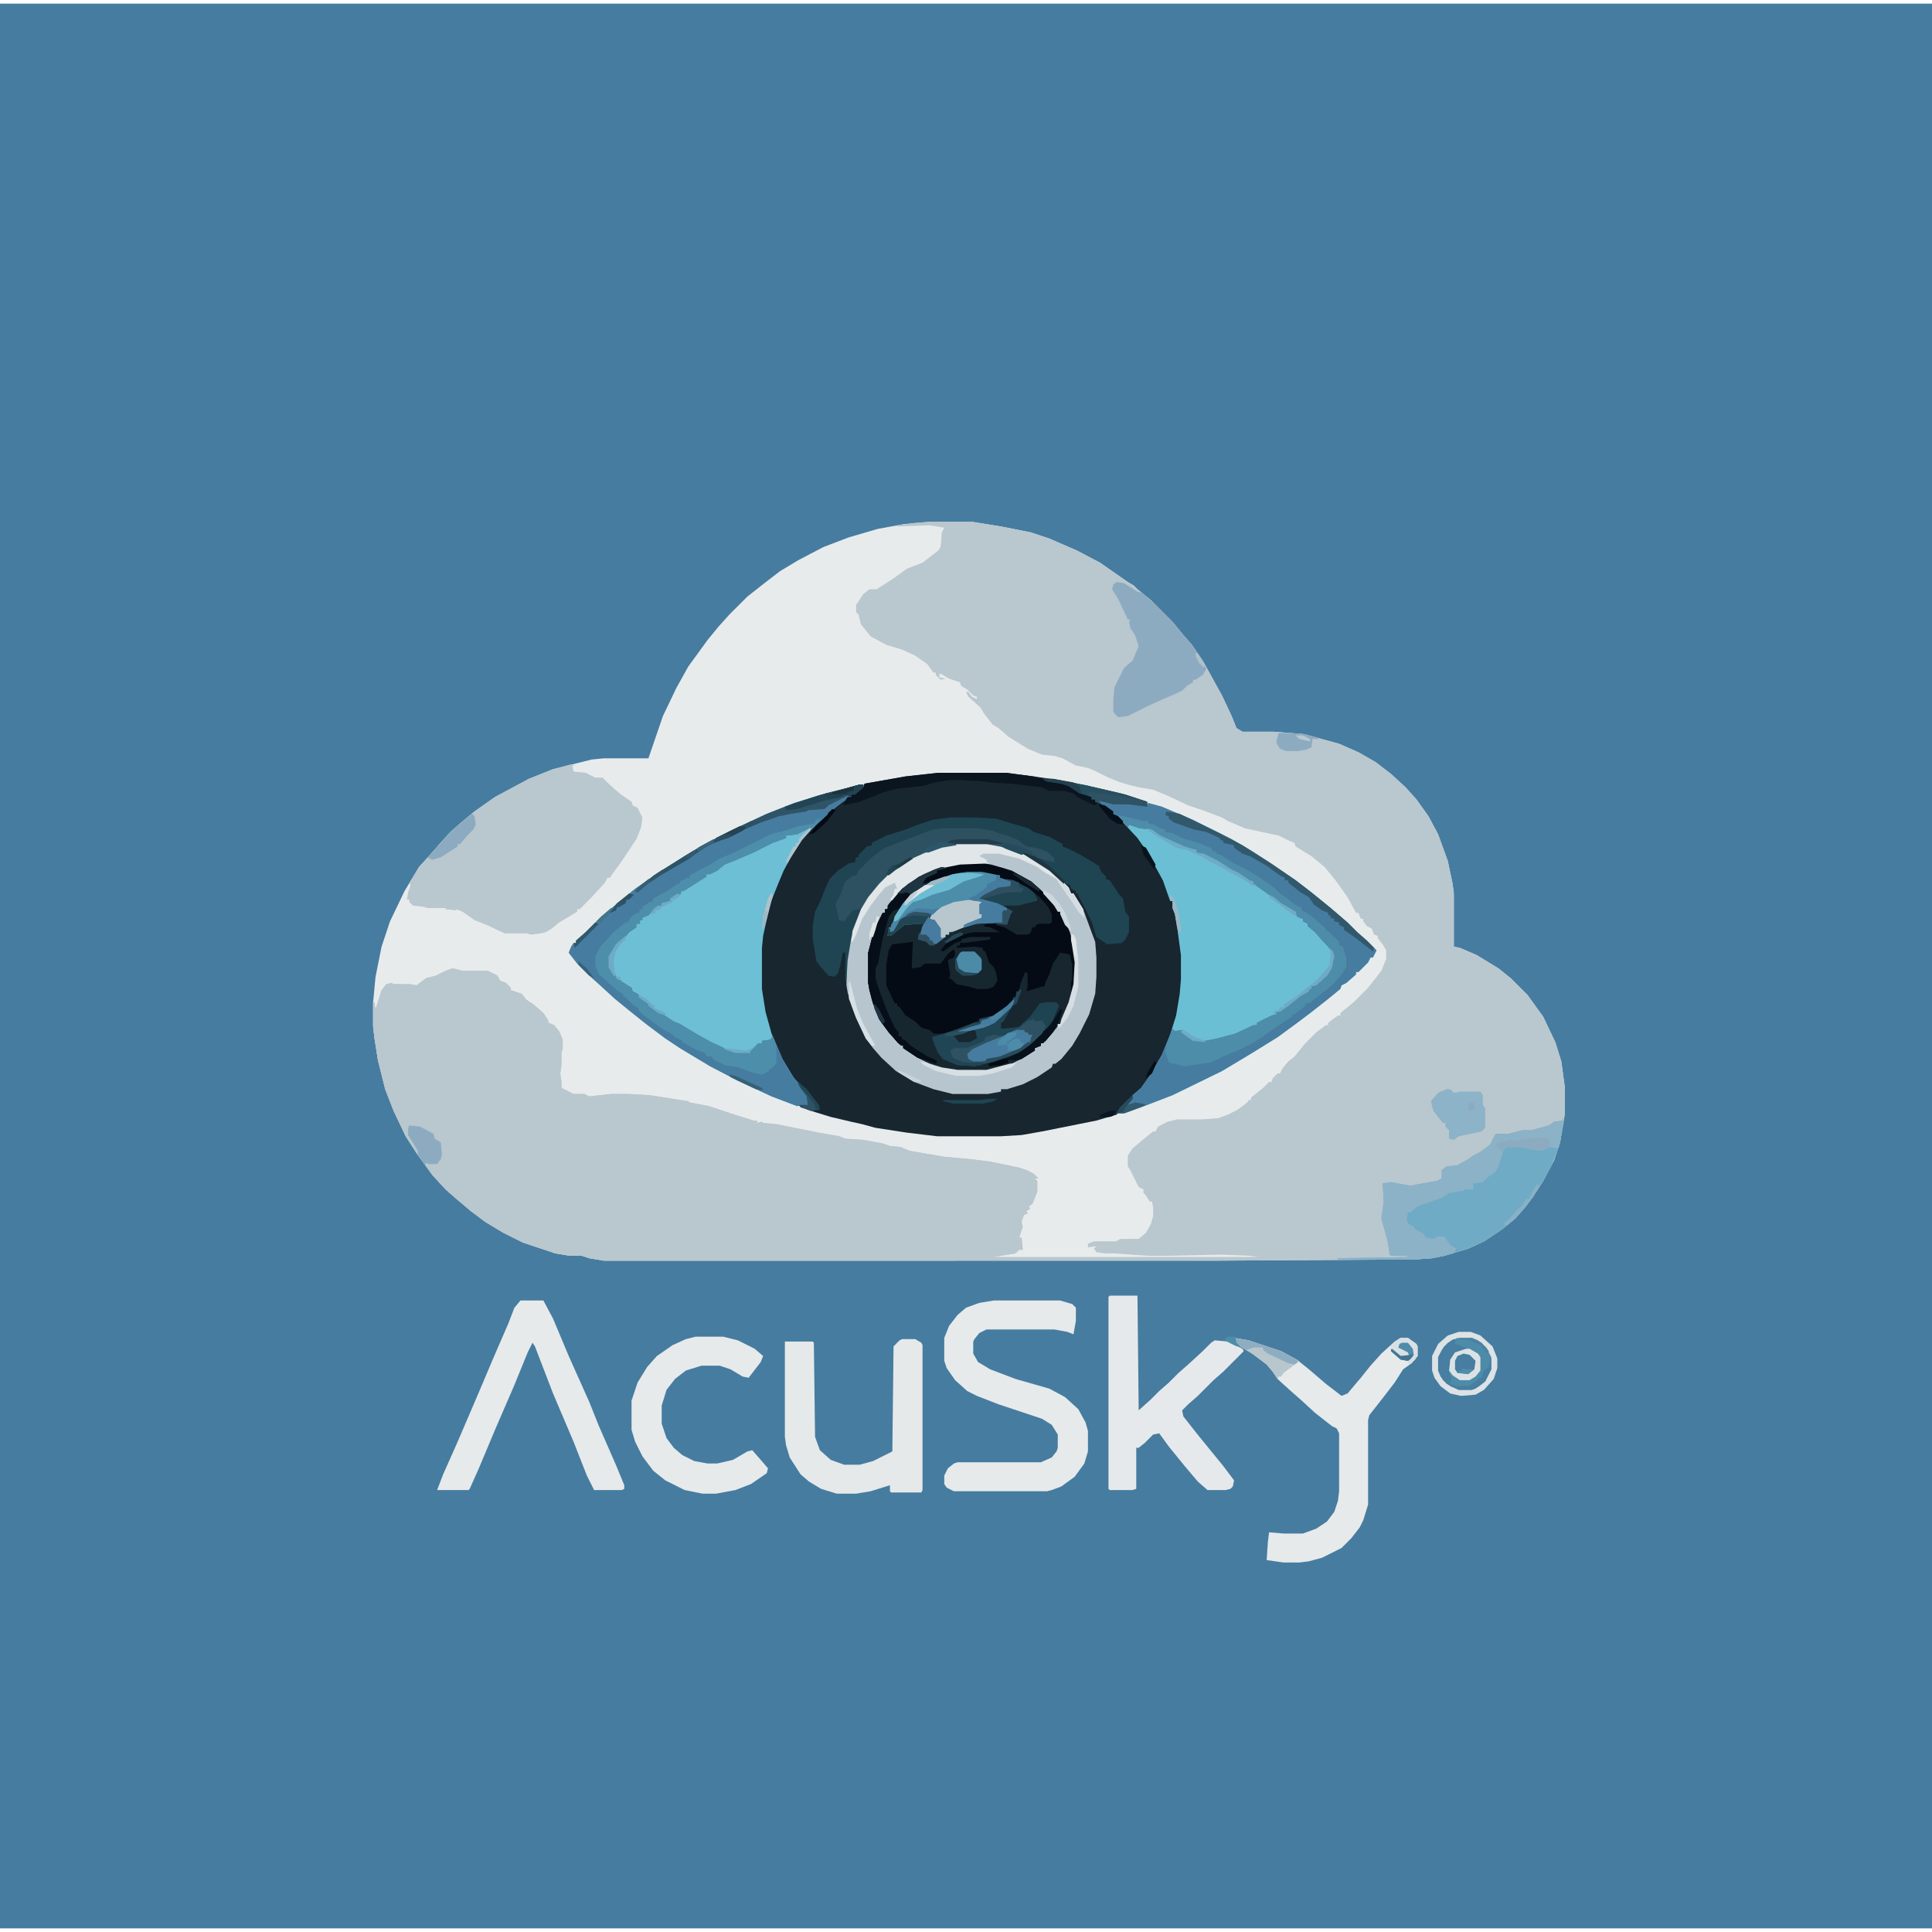 <?xml version="1.0" encoding="UTF-8"?>
<svg version="1.1" viewBox="0 0 1600 1594" width="1280" height="1280" xmlns="http://www.w3.org/2000/svg">
<path transform="translate(0)" d="m0 0h1600v1594h-1600z" fill="#467CA0"/>
<path transform="translate(771,429)" d="m0 0h33l25 4 25 5 15 5 23 10 19 10 23 16 5 3 3 3 11 9 18 18 9 11 7 8 9 13 16 29 8 17 4 10 5 3h26l25 2 29 8 16 7 14 8 13 10 12 11 9 10 10 14 8 15 8 22 4 19 1 8v44l5 1 14 6 18 11 10 8 14 14 13 18 10 21 5 16 3 22v21l-4 24-5 15-9 17-9 14-7 9-7 8-11 9-15 10-13 6-20 6-10 2-14 1-163 1h-509l-12-2-6-2h-10l-12-2-27-9-16-8-15-9-12-9-13-11-8-7-11-12-13-18-9-14-10-21-7-18-6-24-3-19-1-9v-20l2-21 5-25 7-21 12-25 12-20 10-11 7-8 9-10 8-7 12-10 17-12 28-15 20-8 32-8 10-1h37l12-35 11-23 10-18 16-22 9-11 9-10 15-15 14-11 13-10 15-9 21-11 21-8 24-7 22-4z" fill="#E8EBEC"/>
<path transform="translate(771,429)" d="m0 0h33l25 4 25 5 15 5 23 10 19 10 23 16 5 3 3 3 11 9 18 18 9 11 7 8 9 13 16 29 8 17 4 10 5 3h26l25 2 29 8 16 7 14 8 13 10 12 11 9 10 10 14 8 15 8 22 4 19 1 8v44l5 1 14 6 18 11 10 8 14 14 13 18 10 21 5 16 3 22v21l-4 24-5 15-9 17-9 14-7 9-7 8-11 9-15 10-13 6-20 6-10 2-14 1-163 1h-509l-12-2-6-2h-10l-12-2-27-9-16-8-15-9-12-9-13-11-8-7-11-12-13-18-9-14-10-21-7-18-6-24-3-19-1-9v-20h1l1 6 5-16 4-5 4-1 2 1h13l6 1 8-6 8-2 8-4 7-2 7 2h21l8 4 2 4 5 2 4 4v2l9 3 4 5 6 4 8 7 4 6v2l5 2 4 5 3 7v8l-1 2v11l-1 7 1 7v5l10 5h9l4 2 18-2h15l17 1 32 5 1 1 16 3 21 7 16 5h3v2l4-1 1 1 11 1 35 7 17 3 5 2 15 1 16 3 6 2 9 1 7 3 29 5 22 2 16 2 24 5 6 2 6 3 4 4h-3l2 2v9l-4 10-3 2 1 2-3 2 1 2-3 1-2 6 1 4-3 9h2l1 10h-3l-3 3-19 3h220l-7-1-23-1-47 1h-14l-28-2h-8l-7-1-2-3 2-2-7 1v-3l5-2h18l4-2h15l6-5 4-7 2-7v-7l-1-5h-2l-3-5-2-2v-3l-4-2-7-14-2-3v-9l4-6 12-10 5-4h2l2-4 8-4 8-2h21l13-1 8-3 8-4 8-6 1-2h2v-2l10-8 5-5h2l1-3 4-4h2l2-4 5-6 5-4 9-11 9-9 8-6h2v-2l8-6h2v-2l11-9 12-12 11-14 4-10v-7l-3-5-4-5v-2l-3-1-2-5-4-2-3-4v-2h-2l-2-5h-2l-7-13-10-14-9-11-11-9-13-8-1-3-5-2-8-4-28-6-14-6-5-3-16-6-12-4-17-8-12-5-12-2-8-2-7-2-10-4-10-5-7-3-10-2-11-6-7-2-10-1-12-5-16-10-8-7-5-3-7-9-3-5-10-9-2-4h2l3 4 4 2v-2l-3-1-5-5-5-3-1-3-9-3-7-4h-1v3l5 1-4 1-4-4v-2h-2l-5-7-10-7-11-5-13-4-13-7-8-10-2-8-2-2v-6l6-9 5-4h6l14-9 11-8 13-5 13-10 2-3 1-12 2-4-12-2-27 1v-1l15-2z" fill="#B9C7CE"/>
<path transform="translate(777,637)" d="m0 0h56l23 3 21 3 25 5 30 7 18 6v4l-16-2h-3-9l-12-3 5 4 7 5v2l4 2 12 12 11 14 9 16 6 11 5 14v3h2l2 10 1 1 4 24 1 10v20l-2 20-5 21-8 20-8 14-7 11-9 10-8 7-6 7-1 2-17 5-45 9-17 3-17 1h-53l-25-3-26-4-11-3-9-2-17-4-13-4-12-4-1-2h7l-1-7-10-14-7-10-8-16-7-18-5-23-1-8v-34l2-15 6-25 6-14 4-10 8-14 9-14 18-18 8-7 11-8h3v-2l5-3 3-3h2l1-3 34-6z" fill="#17262F"/>
<path transform="translate(374,799)" d="m0 0 9 2h21l8 4 2 4 5 2 4 4v2l9 3 4 5 6 4 8 7 4 6v2l5 2 4 5 3 7v8l-1 2v11l-1 7 1 7v5l10 5h9l4 2 18-2h15l17 1 32 5 1 1 16 3 21 7 16 5h3v2l4-1 1 1 11 1 35 7 17 3 5 2 15 1 16 3 6 2 9 1 7 3 29 5 22 2 16 2 24 5 6 2 6 3 4 4h-3l2 2v9l-4 10-3 2 1 2-3 2 1 2-3 1-2 6 1 4-3 9h2l1 10h-3l-3 3-19 3-2 2-31 1h-289l-12-2-6-2h-10l-12-2-27-9-16-8-15-9-12-9-13-11-8-7-11-12-13-18-9-14-10-21-7-18-6-24-3-19-1-9v-20h1l1 6 5-16 4-5 4-1 2 1h13l6 1 8-6 8-2 8-4z" fill="#B9C7CE"/>
<path transform="translate(792,696)" d="m0 0h25l16 3 19 7 14 9 14 12 5 5 2 5h2l8 13 7 19 3 8 1 13v16l-1 14-5 17-8 16-6 10-9 11-5 4h-2l-1 3-12 8-12 6-13 4h-5v2l-11 2h-29l-16-4-16-6-15-9-12-11-7-8-6-8-8-17-3-8-4-13-1-6v-21l3-18 8-22 7-12 9-11 9-9 14-10 20-9 13-4z" fill="#172730"/>
<path transform="translate(711,647)" d="m0 0h4v2l-7 6h-3v2l-7 4-9 7-3 1-1 3-8 7-12 12-10 16-6 11-5 12-6 15-6 27-1 10v34l3 19 5 18 9 21 9 15 6 7 7 11-1 5-9 1-21-8-28-13-23-12-25-15-12-8-16-12-15-12-11-9-12-11-10-9-9-9-7-9 2-5 2-3h2v-2l8-7 13-13 11-9 17-14 19-13 22-14 15-9 23-12 30-14 23-9 26-8 16-4z" fill="#6CBFD5"/>
<path transform="translate(909,659)" d="m0 0 10 2 12 2 1-2 2 1 16 2 1-2 11 3 26 11 32 16 17 10 17 11 19 13 13 10 16 13 14 12 8 8 8 7 8 8-3 6h-2l-2 4-8 8h-2v2l-8 7-4 2-1 3-11 9-14 11-12 9-15 11-21 13-25 15-41 20-26 10-14 5h-6l3-5 10-10 7-6 7-10 10-17 7-17 5-16 3-18 1-12v-20l-3-22-2-12-2-5v-6h-2l-6-17-12-22-9-13-14-15-6-5-5-5-6-4z" fill="#6BBFD5"/>
<path transform="translate(473,630)" d="m0 0 4 1h-3l1 5 10 1 8 4h3 3l5 5 9 8 10 7 1 3 4 2 4 8-1 8-4 10-12 18-8 11-2 3h-2l-2 4-11 12-10 10h-2v2l-15 9-6 5-5 3-4 1-8 1-4-1h-18l-15-7-10-4-10-7-5-2v1l-9-1v-1h-15l-3-1-9-1-3-3v-2h-2l1-6 2-6-1-2 9-14 9-10 7-8 9-10 8-7 12-10 17-12 28-15 20-8z" fill="#B9C7CE"/>
<path transform="translate(792,696)" d="m0 0h25l16 3 19 7 14 9 14 12 5 5 2 5h2l8 13 7 19 3 8 1 13v16l-1 14-5 17-8 16-6 10-9 11-5 4h-2l-1 3-12 8-12 6-13 4h-5v2l-11 2h-29l-16-4-16-6-15-9-12-11-7-8-6-8-8-17-3-8-4-13-1-6v-21l3-18 8-22 7-12 9-11 9-9 14-10 20-9 13-4zm3 16-15 3-13 5-12 7-11 9-9 11v3h-2v3h-2l-8 17-4 16v25l3 14 4 11 4 8 13 16 3 3h2v2l12 8 16 8 17 3h24l19-5 13-7 8-5v-2l5-2v-2l4-2 10-12v-2h2l7-15 4-14 2-14-1-17-4-16-7-15-1-2h-2l-1-4-12-13-9-8-16-9-17-5-6-1z" fill="#B7C6CE"/>
<path transform="translate(909,659)" d="m0 0 10 2 12 2 1-2 2 1 16 2 1-2 11 3 26 11 32 16 17 10 17 11 19 13 13 10 16 13 14 12 8 8 8 7 8 8-3 6h-2l-2 4-8 8h-2v2l-8 7-4 2-1 3-11 9-14 11-12 9-15 11-21 13-25 15-41 20-26 10-14 5h-6l3-5 10-10 7-6 7-10 10-17 7-17 2-5 2 2 5-1 5 5 5 3 10 1 10-2 15-4 15-7h3v-2l12-6 4-1v-2l7-4 12-9 5-4h3v-2h2v-2l6-4h2l2-4 5-5 2-4 1-9-4-7-4-4-7-8-6-5v-2l-4-2v-2l-5-2-1-4-5-2-9-6-8-6-10-7-3-2v-2l-5-1-10-7-12-6-5-4-11-5-4-1v-2l-12-3-14-6-11-7-1-1-9-1-9-3-1 2-10-10-9-7-6-5z" fill="#467CA0"/>
<path transform="translate(711,647)" d="m0 0h4v2l-7 6h-3v2l-7 4-9 7-3 1-1 3-8 7-5 4-4 1-8 4-9 1v2l-11 4-16 8-14 6-10 4-6 5-6 3h-3v2l-19 12h-2v2l-7 4h-2v2l-7 2v2l-6 3-5 5-5 2v2h-2v3h-3v3l-6 4-4 5-7 6-5 10v8l3 5v2h2l5 5 8 5 1 3 4 2 10 10 11 7 9 6 5 2 15 9 11 6 15 7 5 1h12l7-7h3v-2l7-1 2-3 8 19 9 15 6 7 7 11-1 5-9 1-21-8-28-13-23-12-25-15-12-8-16-12-15-12-11-9-12-11-10-9-9-9-7-9 2-5 2-3h2v-2l8-7 13-13 11-9 17-14 19-13 22-14 15-9 23-12 30-14 23-9 26-8 16-4z" fill="#467C9F"/>
<path transform="translate(795,712)" d="m0 0h20l16 4 8 3 15 8 12 11 10 11v3h2l6 12 4 11 3 19-1 18-3 8h-1v-10l1-1v-13l-1-8-8-1-6 10-3 9-4 8-11 4h-4v-15l-5 11-1 4h-2l-1 5h-2l-1 4-10 9-7 4-10 2-26 10-4 1h-8l-3-3-7-2-5-5-8-5-5-7-2-1v-2h-2l-7-15v-17l2-12 3-5 17-2-1 22 7-1 4-3h13l6-8 5-4 1 4-1 3-5 2 1 7 1 5-1 3 2 1 4 4 10 2 7 2h9l5-2 3-5-1-6-2-5-4-4-3-9-2-1v-2l-7-1-15 1 1-2h2v-2l8-2 17-1v-2l-17 1-12 4-10 7-2-1 4-5 8-6 10-3 6-1h21l-8-4-6-1 3-2h8l8 3 9 5h11l2-5h2l1-3 3-1h9v-8l-8-11-7-6-13-8-5-2-9-2v-2l-11-1-4-1h-12l-16 3-16 6-12 8-5 4-6 8-6 2-4 5-5 18-4 21-2 4v8l2 7 7 19 4 9 3 6 3 4v3l3 1v2h2l5 5 14 9 5 2 3 2-1 2-8-3-7-2-12-8v-2l-4-2-8-9-8-11-5-13-3-11-1-6v-25l5-19 7-14h2v-3h2l1-4 11-13 14-10 13-6 14-4z" fill="#040B14"/>
<path transform="translate(1294,923)" d="m0 0 1 4-4 20-6 15-7 13-9 14-7 9-7 8-11 9-15 10-13 6-20 6-10 2-14 1h-64v-1l60-1-4-1h-12l-1-1-2-12-5-18 2-14-1-15 7-1 16 3 5-1 17-3 4-2v-7l4-3 9-1 9-5 4-3 6-3 8-6 4-8 1-1h10l12-3h7l15-4 4-3 7-1z" fill="#6FABC5"/>
<path transform="translate(787,674)" d="m0 0h19l19 1 13 4 14 4 4 3 13 4 11 6v2l5 2 10 5 15 9 2 5 4 4v2l3 1 8 12 3 3 2 11 3 4v13l-3 6-3 3-12 1-9-6-4-13-7-14-4-7v-2h-2v-2l-4-2-1-3-6-2-11-10-11-7-8-5-21-7-12-2h-25l-12 2-16 6-16 8-13 10-9 9-8 11-7 14-6 17-3 18-1 17h-1v-23h-2l-2 10-2 7-3 3-5-1-6-7-4-5-3-19v-10l2-12 4-8 4-10 4-9 7-7 9-6 5-1 1-4h2v-2l7-7 4-1v-2l12-6 16-5 10-4 12-4z" fill="#1F4553"/>
<path transform="translate(823,1074)" d="m0 0h55l10 3 3 3v11l-2 11-5-2-11-2h-56l-6 3-4 5-1 2v10l4 7 10 6 21 8 28 8 13 7 11 10 6 11 2 7v17l-3 10-8 11-11 8-8 3-4 1h-77l-6-3-2-3v-7l3-6 5-4 3-1h69l9-4 4-5 1-3v-11l-5-8-8-5-36-12-18-7-8-4-10-9-7-10-2-6v-19l4-10 7-9 7-6 11-4z" fill="#E6EAEB"/>
<path transform="translate(919,1070)" d="m0 0h23l1 95 10-9 7-7 8-7 8-8 8-7 12-11 7-7 3-2 11 1 12 6 1 2-17 17-8 7-13 13-8 7-5 5 1 5 11 14 13 16 9 11 9 12-1 5-2 2-4 1h-15l-8-7-11-13-13-16-8-11-5 1-7 7-5 4h-2v34l-3 1h-19l-1-1v-159z" fill="#E6E9EB"/>
<path transform="translate(431,1074)" d="m0 0h19l8 15 13 31 17 38 8 20 14 32 7 17v3l-2 1h-23l-6-12-11-28-17-40-15-39-2-3-4 8-11 27-16 37-13 31-8 18-1 1h-26l5-13 12-27 18-42 11-26 13-30 5-13z" fill="#E6EAEB"/>
<path transform="translate(1022,1105)" d="m0 0 12 2 27 9 13 7 10 8 14 12 13 10 5-2 11-13 8-10 9-10 11-10 5-3h6l7 5 1 2v8l-5 6-7 5-7 11-10 13-11 14-1 4v70l-4 13-3 6-7 9-8 8-16 8-11 3-8 1h-13l-14-2 1-15 1-8 12 1h16l11-4 9-6 6-8 3-9 1-8v-48l-2-4-4-2-14-11-12-11-8-7-11-10-4-6-5-6-12-9-15-9z" fill="#E6EAEB"/>
<path transform="translate(747,1106)" d="m0 0h11l5 3 1 2v120l-1 2h-25l-1-1v-5l-16 5-12 2h-16l-13-4-10-6-7-6-9-14-3-10-1-7v-79h23l1 1 1 78 4 11 9 8 11 4h13l11-3 16-8 1-87 5-5z" fill="#E5E9EA"/>
<path transform="translate(576,1104)" d="m0 0h23l12 3 14 7 7 6-2 5-10 13-5-1-10-6-9-3h-15l-13 4-9 7-7 9-4 13v15l4 12 6 8 7 6 10 5 11 2h8l13-3 12-7 4-1 7 8 6 7-1 4-13 9-13 5-16 3h-11l-15-3-16-8-10-8-9-12-6-12-3-10v-24l5-15 8-13 8-9 13-9 11-5z" fill="#E6EAEB"/>
<path transform="translate(925,479)" d="m0 0 6 1 11 7 4 1 12 11 13 13 9 11 7 8 9 13 3 7-3 5-6 4h-2v2l-5 3-4 4-11 5-7 3-11 5-16 8-8 1-3-3-1-2v-10l1-10 8-16 7-6 5-12-3-9-4-6-1-5 1-2h-2l-8-17-5-8 1-4z" fill="#8DABC0"/>
<path transform="translate(1294,923)" d="m0 0 1 4-4 20-2 1-6-1-6 3-8-1-9-2h-12l-3 3-4 13-3 5-6 4-4 4-8 1v5h-7l-1 1-12 2-6 4-20 7-6 5h-2l-1 6 1 3 5 3 1 2 6 3 3 4 6 1 4-2h5l5 7 5 3-2 4-18 4-14 1h-64v-1l60-1-4-1h-12l-1-1-2-12-5-18 2-14-1-15 7-1 16 3 5-1 17-3 4-2v-7l4-3 9-1 9-5 4-3 6-3 8-6 4-8 1-1h10l12-3h7l15-4 4-3 7-1z" fill="#8CB2C7"/>
<path transform="translate(926,672)" d="m0 0 21 5h4v2l5 1 5 3 4 1v2l6 1 8 4 16 5 9 4v2h3v2l4 1 9 6 12 6 10 6 13 9 5 5 6 4 6 5 6 3v2l4 2 6 4 3 3 7 6v2h2l9 9v3l3 1 3 9v8l-4 6-6 7-8 7-13 10h-3v2l-9 7h-2v2l-11 7-14 10-8 5-12 6-10 4-6 3-7 3-21 3-13-3-3-9 1-6 5-13 2 2 5-1 5 5 5 3 10 1 10-2 15-4 15-7h3v-2l12-6 4-1v-2l7-4 12-9 5-4h3v-2h2v-2l6-4h2l2-4 5-5 2-4 1-9-4-7-4-4-7-8-6-5v-2l-4-2v-2l-5-2-1-4-5-2-9-6-8-6-10-7-3-2v-2l-5-1-10-7-12-6-5-4-11-5-4-1v-2l-12-3-14-6-11-7-1-1-9-1-9-3-1 2-8-8z" fill="#4D8DA9"/>
<path transform="translate(677,675)" d="m0 0h2l-2 4-5 4-4 1-8 4-9 1v2l-11 4-16 8-14 6-10 4-6 5-6 3h-3v2l-19 12h-2v2l-7 4h-2v2l-7 2v2l-6 3-5 5-5 2v2h-2v3h-3v3l-6 4-4 5-7 6-5 10v8l3 5v2h2l5 5 8 5 1 3 4 2 10 10 11 7 9 6 5 2 15 9 11 6 15 7 5 1h12l7-7h3v-2l7-1 2-3 3 8v15l-4 4h-2v2l-6 3-9-2-10-4-12-2-10-5v-2h-5l-1-3-6-2-6-3-7-4-1-2-5-2-3-3-6-3-10-7-8-6-3-3v-2l-4-2-7-7-2-1v-2l-4-2-16-14-3-7v-8l4-8 5-5 6-7 10-8h2l2-4 5-4h2l1-3h2v-2l6-4h2l1-3 13-7 7-5h2v-2l6-3h2v-2l17-9 8-5 10-4 32-16 15-4 9-3 12-2z" fill="#4D8EAA"/>
<path transform="translate(801,719)" d="m0 0h12l15 3v2l9 3v3l-1 1-9 1-12 6-4 3 15 4 8 4v2h-3v8l-1 2-21 1-17 5-3 2h-3v2h-3v2l-8 6-3-1v-2h-2l-3-4-5-1 3-10-2 1-14 1-11 9h-3l1-7h2l3-9 7-11 6-7 17-11 18-6z" fill="#4C8DA9"/>
<path transform="translate(781,683)" d="m0 0h29l12 2 5 2 7 2 8 3 8 6 7 1 11 4 5 5v3l-8-2-6-2-2-2-3 1-6-2-2 1-13-5-16-3h-25l-12 2-16 6-16 8-13 10-9 9-8 11-3 6-9 2-7 9-4-1-3-13 4-8 4-11 7-5h2l2-4 11-11 11-8 16-6 18-7 6-2z" fill="#2E5162"/>
<path transform="translate(840,824)" d="m0 0 1 2-6 10-4 7-2 1v5l11-1 6-3 7-6 8-11 8-1h6l2 3-5 12-4 5-3 5-11 9-11 8-20 7-16 4-14-1-12-5-4-5-3-7-2-6 23-7 12-5h4v-3l12-3 11-8z" fill="#2F5263"/>
<path transform="translate(1208,1100)" d="m0 0h10l8 3 10 9 4 10v8l-3 9-8 9-7 4-12 1-9-2-8-6-5-7-2-6v-12l5-10 8-7z" fill="#4D8CA9"/>
<path transform="translate(792,696)" d="m0 0h25l16 3 19 7 14 9 14 12 5 5 2 5h2l8 13 1 7-4-4-6-9-9-13-4-6-9-5-7-5-15-7-17-4h-13l-3 2 6 3v2l3 1-25 1-15 3-13 5-12 7-11 9-5 6-2-1 3-4 1-5h2l-2-5-8 4-6 7-6 8-7 11-5 13-3 6h-1l1-9 7-18 6-10 9-11 9-9 14-10 20-9 13-4z" fill="#E1E6E8"/>
<path transform="translate(878,786)" d="m0 0 6 1 2 1 2 8v13l-1 1v9l1 2-6 16-4 8h-2l-2 4-8 10-4 2v2l-5 2v2l-11 7-3 1h-8v2l-6 2-10 1v-2l16-5 12-6 9-7 7-8 3-2 4-7 5-10 1-4-1-1h-9l-5 1-9 12-7 6-5 2h-11l-1-5 3-1 2-6 6-9v-3-2h2l1-5h2l1-6 4-10 2 1v11l-1 4 13-4h2l1-4 3-6 3-9z" fill="#17262F"/>
<path transform="translate(777,637)" d="m0 0h56l23 3 10 3 18 3 5 4 5 3 10 4v2h3v2l3 1-4 2-14-7-3-3-8-2h-12l-6-3-26-3-17-1-7-1-17-1h-9l-13 2-10 3-20 2-12 3-20 8-14 3 2-4 2-3h3v-2l5-3 3-3h2l1-3 34-6z" fill="#0A1520"/>
<path transform="translate(833,725)" d="m0 0 6 1 12 6 10 8 7 8 3 6v7l-2 1h-8l-3 1-1 2h-2l-2 5-2 1h-9l-10-6-7-2v-1h9l3-9v-2l-17-7-9-2v-3l16-8 9-1 1-2z" fill="#17262F"/>
<path transform="translate(1198,899)" d="m0 0h3l3 3 6-1h16l2 3v8l2 3v16l-3 3-9 2-10 2-4 3-4-1v-7l-3-3v-3h-2l-8-10-2-8 6-7z" fill="#8CB3C8"/>
<path transform="translate(780,715)" d="m0 0 4 1-8 2v2l-9 4-3 5 5-1-4 4-11 7-8 10-6 2-4 5-5 18-4 21-2 4v8l2 7 7 19 4 9 3 6 3 4v3l3 1v2h2l5 5 14 9 5 2 3 2-1 2-8-3-7-2-12-8v-2l-4-2-8-9-8-11-5-13-3-11-1-6v-25l5-19 7-14h2v-3h2l1-4 11-13 14-10 13-6z" fill="#060F19"/>
<path transform="translate(840,824)" d="m0 0 1 2-6 10-4 7-2 1v5l11-1 5-1-4 4-7 3-6 1-5-1-7 2-1 3-12 5-4 1h-9l-3 2 2 6 7 3 6 1h14l-3 2-6 1-14-1-12-5-4-5-3-7-2-6 23-7 12-5h4v-3l12-3 11-8z" fill="#204554"/>
<path transform="translate(966,669)" d="m0 0 11 2 33 16 19 10 22 14 22 15 13 10 16 13 14 12 8 8 8 7 6 6-1 3-14-11-10-7v-2l-4-2v-2l-4-1v-2l-3-1v-2h-2v-2l-5-2-7-5-4-6-7-4-10-8v-2h-3v-2l-4-2-11-8-14-8-6-2-7-5v-2l-9-2v-2h-2l-1-2-11-5-10-2-6-2-11-4-4-3v-2l-3-1z" fill="#32586C"/>
<path transform="translate(711,647)" d="m0 0h4v2l-7 6h-3v2l-3-1-16 8-3 3-14 1-1 1-13 2-10 2-20 7-21 10-7 3-10 4-11 7-5 4-7 4-19 11-10 7-7 6-2-1 5-5 12-9 24-15 15-9 23-12 30-14 23-9 26-8 16-4z" fill="#305467"/>
<path transform="translate(804,742)" d="m0 0 10 1-2 3v6l-1 2h2v3l-10 5-5 1v2l-7 3-5 1v2h-3v2l-5 1v-8l-4-5v-2h-5l3-5 8-6 10-4z" fill="#B8C6CE"/>
<path transform="translate(1208,1100)" d="m0 0h10l8 3 10 9 4 10v8l-3 9-8 9-7 4-12 1-9-2-8-6-5-7-2-6v-12l5-10 8-7zm-1 5-8 4-5 6-3 6v11l4 8 6 5 7 3h11l6-3 5-4 5-10v-10l-4-8-7-6-5-2z" fill="#DCE2E5"/>
<path transform="translate(844,849)" d="m0 0 5 1v2l4-1-1 3h3l-2 6-10 7-15 6-15 3h-7l-4-2-1-4 4-4 13-6 13-5 10-5z" fill="#467CA0"/>
<path transform="translate(1022,1105)" d="m0 0 12 2 27 9 13 7 1 2-12 9-2 3h-2l-1 2-4-6-5-6-12-9-15-9z" fill="#B8C6CE"/>
<path transform="translate(833,725)" d="m0 0 6 1 12 6 5 4 3 5v2l-16 4h-10l-3 1-10-4-9-2v-3l16-8 9-1 1-2z" fill="#1F4452"/>
<path transform="translate(795,720)" d="m0 0h10l10 1-4 2-13 4-12 7-14 4-9 4-7 2-7 7-7 10-2 1 1-6 7-11 6-7 17-11 18-6z" fill="#6CBDD3"/>
<path transform="translate(339,929)" d="m0 0 9 1 11 6 1 4 5 3 1 10-1 4-3 4h-7l-2-1-1 2-6-9v-3l-8-13v-6z" fill="#8DABC0"/>
<path transform="translate(1209,1114)" d="m0 0h8l7 4 2 3v11l-4 5-5 3h-8l-6-4-3-4v-9l5-7z" fill="#DBE2E5"/>
<path transform="translate(825,722)" d="m0 0h3v2l9 3v3l-1 1-9 1-12 6-4 3 15 4 8 4v2h-3v8l-1 2-21 1-11 2 2-2 10-4 3-1v-3h-2v-8l2-2-11-2 4-2 11-8 1-3 7-3v-3z" fill="#467CA0"/>
<path transform="translate(864,642)" d="m0 0h8l26 5 30 7 22 7v4l-16-2h-3-9l-12-3 2 3-5-2v-2h-3v-2l-10-3-9-6-6-2-13-2z" fill="#264F60"/>
<path transform="translate(391,671)" d="m0 0 2 2 1 7-2 4-5 5-6 7h-2v2l-14 9-7 2-4-2 12-13 7-8 8-7z" fill="#8CABC0"/>
<path transform="translate(1204,1106)" d="m0 0 3 1h-2v3l9 3v1l-9 3-4 6-1 10 2 5-1 5 5 2h10l8-5 1-2h2l2-6 4-3 1-7h1v9l-5 10-8 6-3 1h-11l-10-5-5-6-2-5v-11l5-9 6-5z" fill="#477EA1"/>
<path transform="translate(757,752)" d="m0 0 11 1 3 1-1 4 4 1 5 7v7l1 2-5 4-3-1v-2h-2l-3-4-5-1 3-10-2 1-14 1-11 9h-3l1-7 2 3h2l2-5 4-5 8-5z" fill="#204654"/>
<path transform="translate(1059,604)" d="m0 0h10l11 1 12 3v1h-5l-1 7-5 2-6 1h-10l-5-2-3-5 1-5z" fill="#8DABC0"/>
<path transform="translate(1160,1105)" d="m0 0h6l7 5 1 2v8l-5 6-3 1v-3l-6-1-8-7-1-4 7-6z" fill="#D9E0E3"/>
<path transform="translate(866,827)" d="m0 0h9l2 3-5 12-4 5-3 5-1-4v-3l-1-2-7 1-1-2-7 4h-3l8-7 8-11z" fill="#1E4452"/>
<path transform="translate(797,785)" d="m0 0h10l5 5 1 2v8l-3 3h-11l-6-4-1-8 3-5z" fill="#4B8BA8"/>
<path transform="translate(878,833)" d="m0 0h2l-3 10-5 9-8 9h-2v2l-5 2v2l-11 7-3 1h-8v2l-6 2-10 1v-2l16-5 12-6 9-7 7-8 7-6z" fill="#07111B"/>
<path transform="translate(844,849)" d="m0 0 5 1v2l4-1-1 3h3l-2 6-10 7h-9l1-3-1-2-8 1 1-4 7-6z" fill="#467CA0"/>
<path transform="translate(711,647)" d="m0 0h4v2l-7 6h-3v2l-4-2-8 3-10 2-23 7-9 1-1-3 27-9 23-6z" fill="#214554"/>
<path transform="translate(1279,939)" d="m0 0 4 1v2l1 4-7 4-8-1-9-2h-12l-5 4-1-3-3-1v-3l11-3 5 1 2-1z" fill="#8CABC0"/>
<path transform="translate(855,840)" d="m0 0 2 3 6-1 3 5-3 6-11 10-9 6-20 7-7 1 1-3 11-2 17-7 6-5h2l1-4 1-2h-3l-1-2h-2l-1-2h-6l3-3 7-5h3z" fill="#2E5162"/>
<path transform="translate(762,876)" d="m0 0 5 1 13 4 13 2h24l19-5 6-1-4 4-16 5-11 2h-19l-17-4-10-5z" fill="#D6DFE3"/>
<path transform="translate(1022,1105)" d="m0 0 12 2 27 9 13 7 1 2-3 2-5-1-17-8-4-3v-2h-8l-6 2-10-6z" fill="#8FADC1"/>
<path transform="translate(902,653)" d="m0 0 16 2 18 3 2-1 12 4v4l-16-2h-3-9l-12-3 2 3-5-2v-2h-3v-2l-3-1z" fill="#2F5365"/>
<path transform="translate(887,771)" d="m0 0h2l2 4 2 16v23l-4 16-5 10-4 5-2 3h-2v-3h2l1-4 6-14 4-15 1-18-3-19z" fill="#D6DEE3"/>
<path transform="translate(1212,1118)" d="m0 0 5 1 5 5-1 7-5 4-9-1-2-3v-7l2-4z" fill="#477DA0"/>
<path transform="translate(769,756)" d="m0 0 1 2 4 1 5 7v7l1 2-5 4-3-1v-2h-2l-3-4-5-1 2-7z" fill="#477CA0"/>
<path transform="translate(950,683)" d="m0 0 4 1 7 5 20 9 10 3v2l6 1 12 6 9 6 8 4 9 6 3 1v2l3 1-3 1-9-6-11-6-13-7-9-5-13-6-9-2-17-10-7-5z" fill="#6FABC5"/>
<path transform="translate(833,725)" d="m0 0 6 1 5 2v3l4 2-2 3h-13l-18 5-4 1v-3l16-8 9-1 1-2z" fill="#2D4F60"/>
<path transform="translate(780,715)" d="m0 0 4 1-8 2v2l-9 4-3 5 5-1-4 4-10 6-4-2-5 1h-3l9-8 13-8 12-5z" fill="#1E3441"/>
<path transform="translate(840,824)" d="m0 0 1 2-4 6-13 12-9 4-18 4-4-1 12-4 7-2 1-3 10-4 11-8z" fill="#467E9E"/>
<path transform="translate(825,722)" d="m0 0h3v2l9 3v3l-1 1-9 1-12 6-4 3 3 2h-8l-4-2 7-3 8-6 1-3 7-3v-3z" fill="#457B9E"/>
<path transform="translate(591,692)" d="m0 0v3l-11 6-9 7-7 4-19 11-10 7-7 6-2-1 5-5 12-9 24-15 15-9z" fill="#2C5466"/>
<path transform="translate(703,810)" d="m0 0h1l6 23 5 12 6 11 4 7h-3l-5-6-8-17-6-16z" fill="#D6DFE3"/>
<path transform="translate(1101,782)" d="m0 0 3 3 1 4-2 10-4 6-9 8-4 1v2h-2v2l-7 4-10 8-7 5h-3v2l-3-1 2-2h3l1-3h3v-2l12-8 11-9 5-4 7-8 3-4 1-8z" fill="#6FABC5"/>
<path transform="translate(793,692)" d="m0 0h25l12 3v1h-46l3-3z" fill="#223C4B"/>
<path transform="translate(661,893)" d="m0 0 7 6 10 13 1 4-8 1-9-4v-1h7l-1-7-7-10z" fill="#2F5365"/>
<path transform="translate(864,734)" d="m0 0 7 4 6 7 5 8 4 10 1 5-5-5-4-9v-2h-2l-3-5-9-10z" fill="#CDD8DE"/>
<path transform="translate(1161,1109)" d="m0 0h5l4 5 1 6-5 4-6-1-8-7 1-2 7 6h7l-1-3-8-4 1-3z" fill="#4E8CA9"/>
<path transform="translate(806,850)" d="m0 0 2 1 1 6-6 3h-9l-4-5z" fill="#17262F"/>
<path transform="translate(876,725)" d="m0 0 4 2 5 5 2 5h2l8 13 1 7-4-4-6-9-9-13-3-4z" fill="#D4DDE2"/>
<path transform="translate(851,699)" d="m0 0 10 1 7 3 5 5v3l-8-2-6-2-1-2-4-1v-2l-3-1z" fill="#2F5263"/>
<path transform="translate(1274,977)" d="m0 0 1 3-11 16-9 10-7 6-3-1 7-7 1-2h2v-2l5-4 4-6h2l5-10z" fill="#86B1C7"/>
<path transform="translate(938,904)" d="m0 0v3l-4 5 6-2 6 1 3 1-10 4-8 3h-6l3-5z" fill="#33596D"/>
<path transform="translate(831,695)" d="m0 0 10 2 9 3 4 2 2 4-8-2-2 1-13-5-4-2z" fill="#254C5D"/>
<path transform="translate(711,647)" d="m0 0h4v2l-7 6h-3v2l-2-1v-1h-8l-8 1 3-3z" fill="#1D323E"/>
<path transform="translate(910,663)" d="m0 0 5 1 7 5v2l4 2 4 4v3l-5-1-6-4-9-11z" fill="#07101A"/>
<path transform="translate(518,772)" d="m0 0v3l-5 5-3 5-2 8 1 9 2 4h3l-1 3-3-2v-2h-2l-4-7v-9l6-10z" fill="#6FABC5"/>
<path transform="translate(847,703)" d="m0 0 4 1 9 4 9 6 11 11 2 1-1 3-12-11-22-14z" fill="#1E3440"/>
<path transform="translate(819,907)" d="m0 0h7l-3 2-9 2h-24l-9-2v-1h30z" fill="#1F4553"/>
<path transform="translate(842,857)" d="m0 0 3 1v2l3 1-3 5-2 1h-9l1-3-1-2 5-4z" fill="#4C8CA9"/>
<path transform="translate(814,840)" d="m0 0h5l-2 2-4 1-3 3-13 5h5l-4 2-10 2h-5v-2l22-8 6-1v-3z" fill="#254857"/>
<path transform="translate(613,681)" d="m0 0 5 1-3 3-12 6-11 3 1-3z" fill="#254353"/>
<path transform="translate(864,642)" d="m0 0h8l17 3 5 3 1 4 1 2-5-2-6-4-6-2-13-2z" fill="#24404F"/>
<path transform="translate(756,740)" d="m0 0 2 1-7 8-9 12-2 1 1-6 7-11h3z" fill="#70B9CF"/>
<path transform="translate(834,749)" d="m0 0 5 3-2 2-3 9-9-1v-1h5v-8l1-2h3z" fill="#2E5162"/>
<path transform="translate(771,729)" d="m0 0 3 1-12 7-9 7-4 3 1-4 4-5 12-8z" fill="#DEE4E7"/>
<path transform="translate(781,694)" d="m0 0 4 1 7 1v1l-12 2-11 4h-5l5-5z" fill="#2C566A"/>
<path transform="translate(836,852)" d="m0 0h6l-1 3-7 5v2l-8 1 1-4 7-6z" fill="#4C8CA8"/>
<path transform="translate(760,749)" d="m0 0 13 1 5-1-5 5-2 1-12-2-9 3-4 2 5-5z" fill="#467CA0"/>
<path transform="translate(969,738)" d="m0 0 3 3 3 8 3 16v5l-3-4-2-12-2-5v-6h-2z" fill="#9EB7C5"/>
<path transform="translate(639,736)" d="m0 0 1 3-5 19-3 8h-1l1-10 4-15z" fill="#AEC1CB"/>
<path transform="translate(689,667)" d="m0 0 3 1-8 10-10 9-4 1 6-7 11-11z" fill="#030A13"/>
<path transform="translate(849,862)" d="m0 0 3 1-9 6-20 7-7 1 1-3 11-2 17-7z" fill="#274C5B"/>
<path transform="translate(493,761)" d="m0 0 3 1-20 20-1-4h2v-2l8-7z" fill="#31586B"/>
<path transform="translate(803,773)" d="m0 0h17v2l-7 1-16 2-1-3z" fill="#17262F"/>
<path transform="translate(945,697)" d="m0 0 4 2 8 14-1 4-9-12z" fill="#09131D"/>
<path transform="translate(521,737)" d="m0 0 4 1-4 4h-2l-1 3-5 3h-2l-1 3-5 2 6-8z" fill="#2B5263"/>
<path transform="translate(671,682)" d="m0 0v3l-7 8-9 14-3 5-1-2 6-12h2v-3h2l1-4z" fill="#AFC2CC"/>
<path transform="translate(604,887)" d="m0 0 5 1 22 10 1 2-6-1-21-10z" fill="#366077"/>
<path transform="translate(761,769)" d="m0 0 1 2h5l3 3v2h2l2 4h-4l-3-3-7-2z" fill="#2F5263"/>
<path transform="translate(754,707)" d="m0 0 2 1-15 10-5 4-2-1 2-5h2v-2l7-2z" fill="#214453"/>
<path transform="translate(561,737)" d="m0 0 3 1-5 4h-2v2l-10 5-1 2h-3v2l-5 1 4-5 3-2h3v-2l7-2v-2z" fill="#6FABC5"/>
<path transform="translate(839,720)" d="m0 0 6 2 10 6 7 6-2 1-10-6-11-8z" fill="#182832"/>
<path transform="translate(661,893)" d="m0 0 7 6 10 13 1 4-4-1v-3l-7-9-5-5z" fill="#214655"/>
<path transform="translate(817,844)" d="m0 0h3v2l-10 3-13 3-4-1 12-4z" fill="#4781A2"/>
<path transform="translate(529,821)" d="m0 0 6 3 4 4 3 2v2l5 2 4 2v2l-6-2-8-6v-2l-4-2-4-3z" fill="#6EAAC4"/>
<path transform="translate(1051,738)" d="m0 0 4 2 6 5 7 4 5 3 1 4-4-2-12-9-7-5z" fill="#6FABC5"/>
<path transform="translate(711,647)" d="m0 0h4v2l-7 6h-3v2l-2-1-2-3 6-1v-4z" fill="#234352"/>
<path transform="translate(1016,1104)" d="m0 0h7l1 5 3 3h-3l-10-5z" fill="#4D8DA9"/>
<path transform="translate(979,849)" d="m0 0 9 6 10 4v1l-10-1-10-7z" fill="#6FABC5"/>
<path transform="translate(826,839)" d="m0 0 2 1-6 5-12 1 2-1 1-3 8-2 2 1z" fill="#467CA0"/>
<path transform="translate(791,791)" d="m0 0h1l2 8 5 3 10 1v1l-5 1h-7l-5-4-1-2z" fill="#254A59"/>
<path transform="translate(887,771)" d="m0 0h2l2 4 1 16-2-3-3-13z" fill="#E0E5E7"/>
<path transform="translate(1152,1114)" d="m0 0 8 6 8-1 2-1-1 4-3 2-6-1-8-7z" fill="#437592"/>
<path transform="translate(1209,1105)" d="m0 0h10l8 4 6 7-1 2-5-5v-2l-4-1-6-3-8-1z" fill="#4B82A3"/>
<path transform="translate(836,872)" d="m0 0 2 1zm-1 1m-4 1h4v3l-6 2-10 1v-2z" fill="#030A13"/>
<path transform="translate(600,865)" d="m0 0 18 2 5-2-2 4h-12l-9-3z" fill="#6FABC5"/>
<path transform="translate(782,723)" d="m0 0h5l-4 3-9 4h-6l3-3z" fill="#A0B8C5"/>
<path transform="translate(744,883)" d="m0 0 19 9v1h-6l-13-8z" fill="#C6D3DA"/>
<path transform="translate(726,756)" d="m0 0h2l-3 11-2 6h-2l-1 3v-6l3-9h2z" fill="#DEE4E6"/>
<path transform="translate(724,828)" d="m0 0 4 5 5 10-2 2-3-4-4-9z" fill="#1E3441"/>
<path transform="translate(757,752)" d="m0 0 11 1 3 1v2l-15-1-7 2 3-3z" fill="#2F5364"/>
<path transform="translate(919,917)" d="m0 0h5l-2 4-3 1h-9l2-2z" fill="#0A1621"/>
<path transform="translate(684,654)" d="m0 0 8 1 9-1-2 2-6 2h-7l-3-2z" fill="#1F414F"/>
<path transform="translate(938,904)" d="m0 0v3l-6 7-2 4-5 1 3-5z" fill="#264A5A"/>
<path transform="translate(506,749)" d="m0 0 2 1-10 11-4-1 4-4z" fill="#45738D"/>
<path transform="translate(1211,1130)" d="m0 0 3 1h6l-4 4-9-1 1-2h3z" fill="#4E8EAA"/>
<path transform="translate(844,816)" d="m0 0 2 1-4 11-3 2 1-5-1-2h2l1-5h2z" fill="#254858"/>
<path transform="translate(796,769)" d="m0 0 2 2-14 7-2-1 8-6z" fill="#244958"/>
<path transform="translate(622,677)" d="m0 0h8l-2 2-7 3-6-1 3-2z" fill="#2B5264"/>
<path transform="translate(797,851)" d="m0 0h5l-4 2-10 2h-5v-2l3-1z" fill="#2A5061"/>
<path transform="translate(479,793)" d="m0 0 7 6 6 8-4-2-9-9z" fill="#376279"/>
<path transform="translate(743,759)" d="m0 0h2l-2 4-3 5-3 1 1-6 2-3h2z" fill="#4A86A6"/>
<path transform="translate(633,751)" d="m0 0 3 1-3 12-2 2 1-10z" fill="#9FB7C4"/>
<path transform="translate(758,735)" d="m0 0 2 1-10 11-1-3 5-6z" fill="#BFCED7"/>
<path transform="translate(599,688)" d="m0 0h7l-3 3-11 3 1-3z" fill="#2B4F61"/>
<path transform="translate(829,834)" d="m0 0 2 1-2 4-6 3-3-1 4-4z" fill="#4A86A4"/>
<path transform="translate(591,692)" d="m0 0v3l-11 6-3 1 1-3z" fill="#38647C"/>
<path transform="translate(956,876)" d="m0 0 2 1-4 9-5 4 1-4z" fill="#050D17"/>
<path transform="translate(537,725)" d="m0 0h2v2l-11 9-2-1 5-5z" fill="#365F76"/>
<path transform="translate(754,707)" d="m0 0 2 1-12 8-3-1 9-6z" fill="#213947"/>
<path transform="translate(990,538)" d="m0 0h2l6 10-1 2-4-4-3-6z" fill="#AEC0CB"/>
<path transform="translate(1219,910)" d="m0 0 2 1v5l-3 1-2-1v-5z" fill="#8DABC0"/>
<path transform="translate(549,717)" d="m0 0 2 1-4 4-6 4h-2l1-3z" fill="#30576B"/>
<path transform="translate(575,701)" d="m0 0h2l-2 4-4 3-4-2z" fill="#325A6F"/>
<path transform="translate(1073,606)" d="m0 0h6l6 3v2l-9-2z" fill="#BAC8CF"/>
<path transform="translate(1172,1118)" d="m0 0h2l-2 5-5 4v-3z" fill="#D8DFE2"/>
<path transform="translate(511,745)" d="m0 0h5l-3 3h-2l-1 3-5 2z" fill="#2E5466"/>
</svg>
